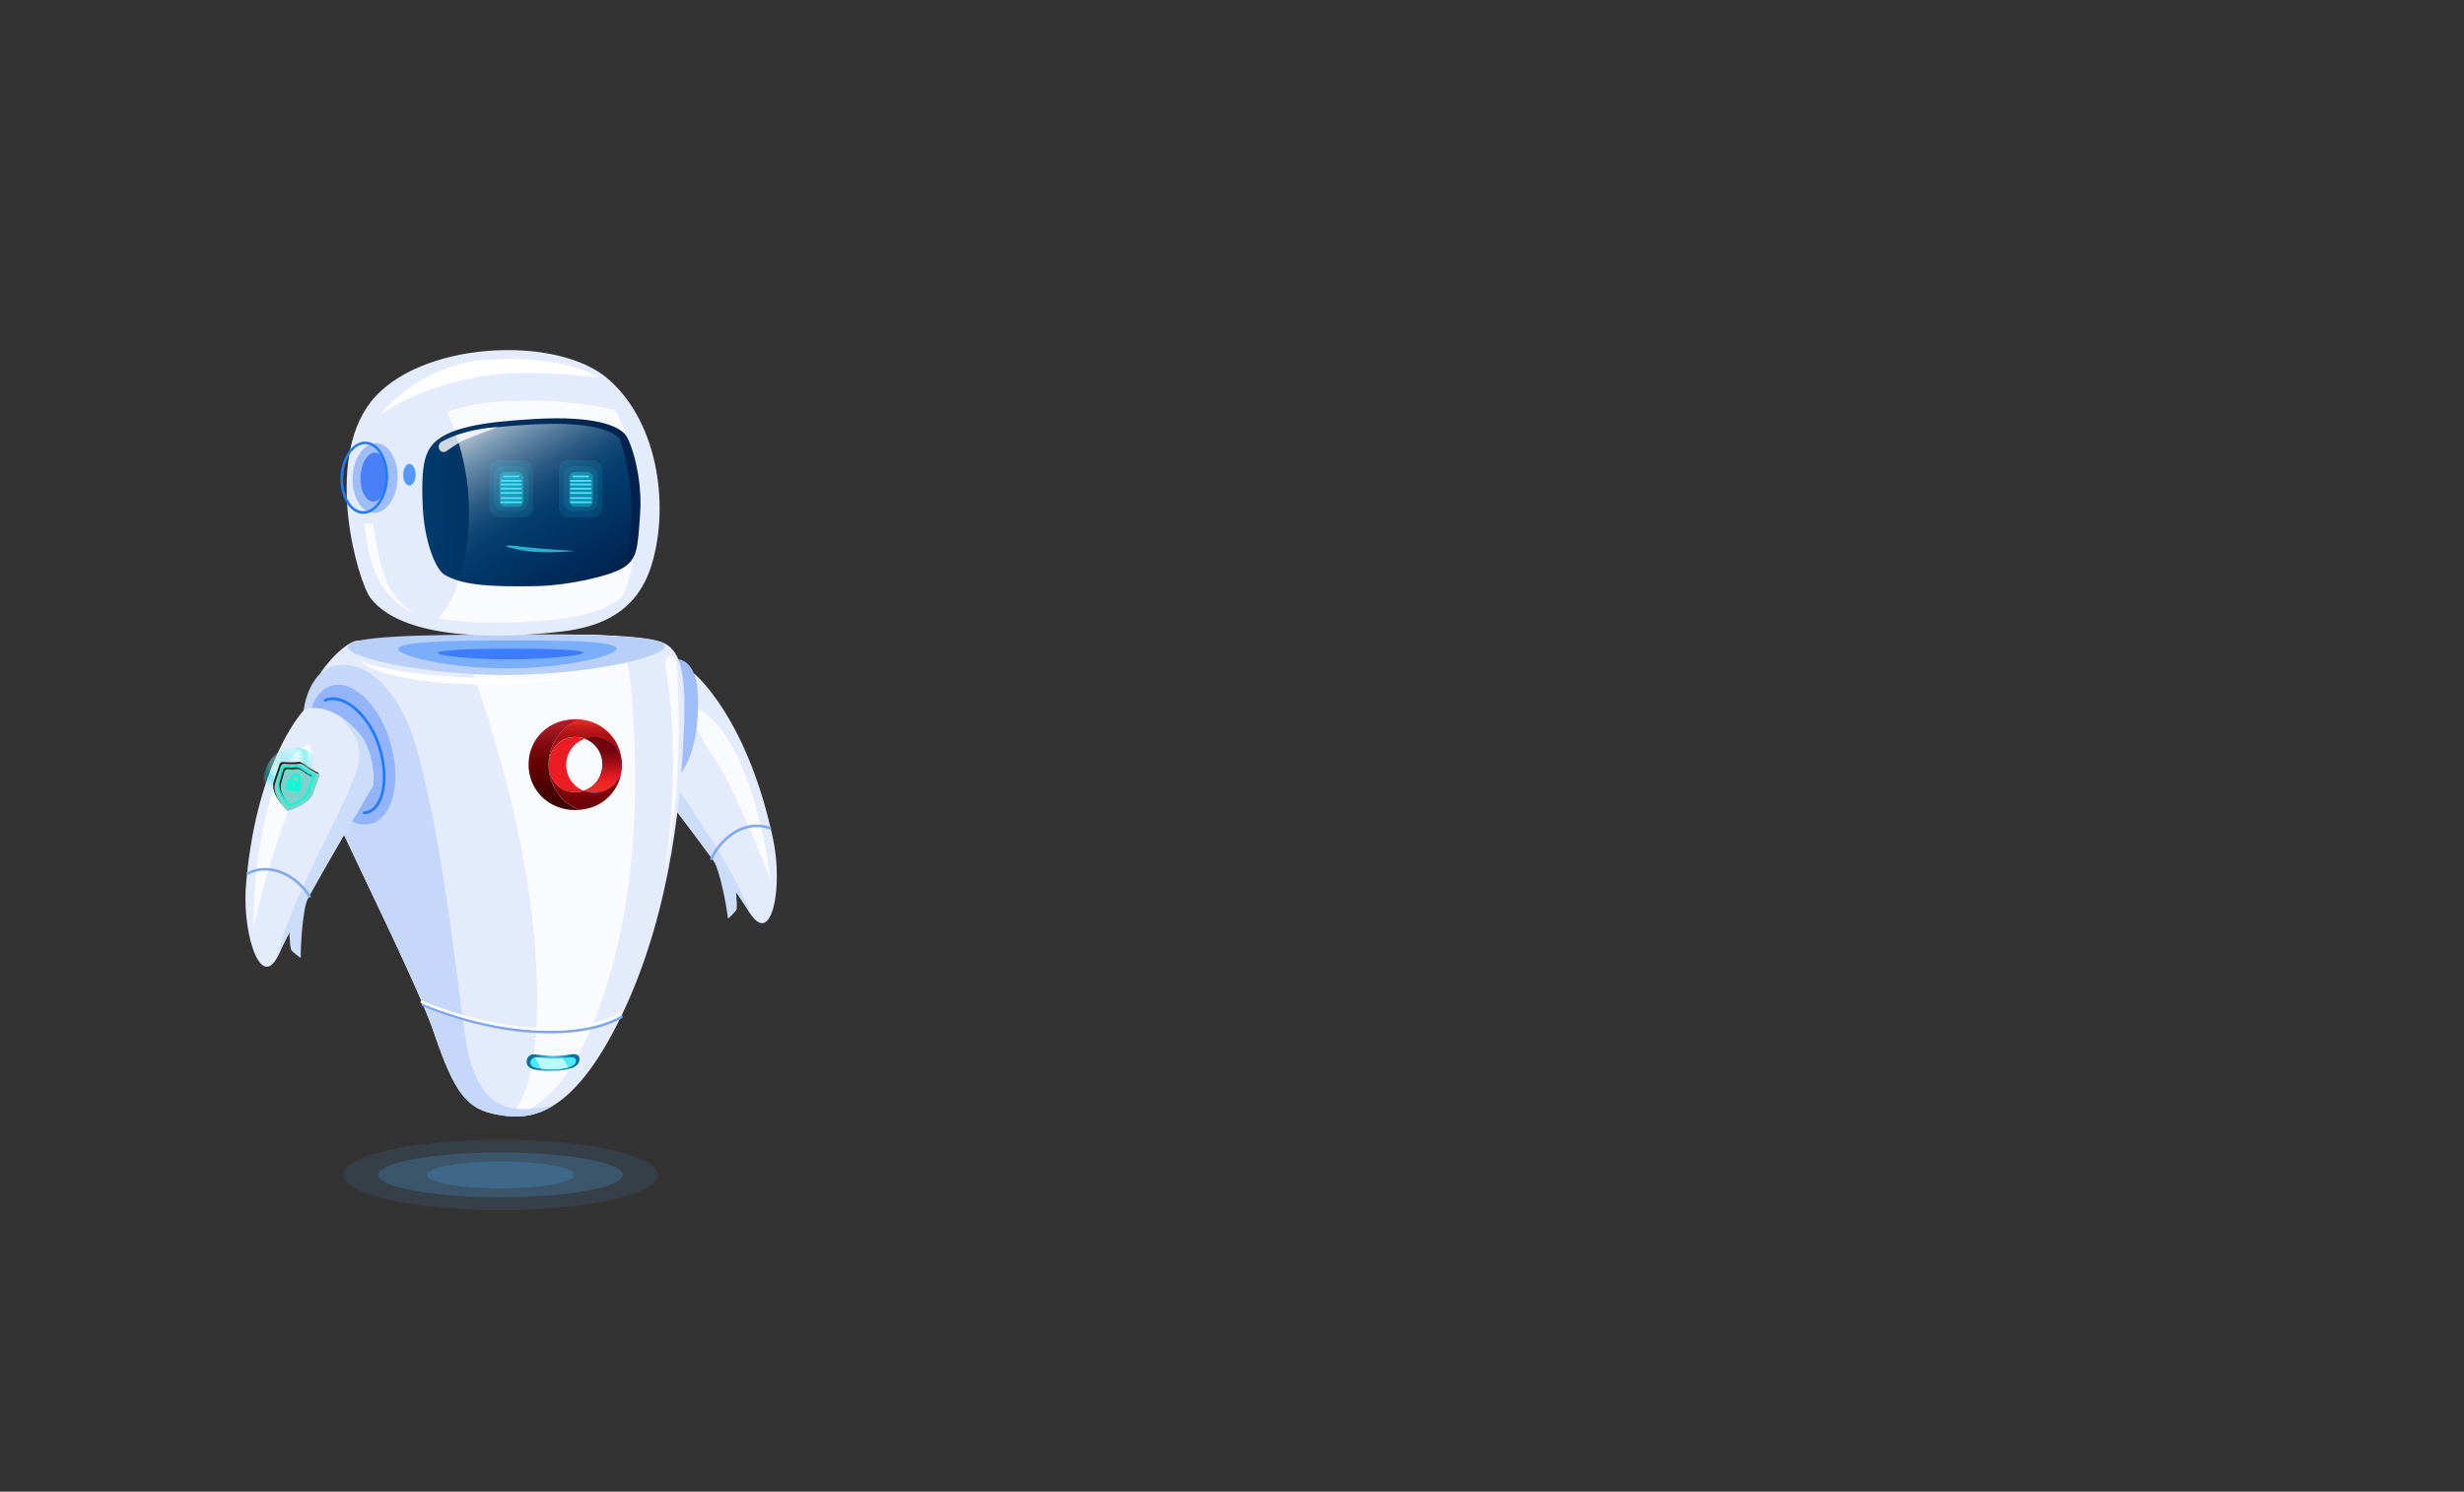 <svg xmlns="http://www.w3.org/2000/svg" xmlns:xlink="http://www.w3.org/1999/xlink" width="1024" height="620" viewBox="0 0 1024 620">
  <rect x="0" y="0" width="1024" height="620" fill="#333333" stroke="none"/>
  <defs>
    <style>
      .cls-1 {
        isolation: isolate;
      }

      .cls-2 {
        fill: none;
      }

      .cls-3, .cls-4 {
        fill: #51b2fb;
      }

      .cls-3, .cls-32 {
        opacity: 0.1;
      }

      .cls-4 {
        opacity: 0.2;
      }

      .cls-5 {
        fill: #e3ebfc;
      }

      .cls-6 {
        fill: #ccddfa;
      }

      .cls-7 {
        fill: #fafbff;
      }

      .cls-8 {
        fill: #80a7f6;
      }

      .cls-9 {
        fill: #9fbcfb;
      }

      .cls-10 {
        fill: #b8d0f9;
      }

      .cls-11, .cls-29, .cls-31 {
        fill: #207bff;
      }

      .cls-11, .cls-37 {
        opacity: 0.4;
      }

      .cls-12 {
        fill: #004bff;
        opacity: 0.5;
        mix-blend-mode: multiply;
      }

      .cls-13 {
        fill: #c5d8fa;
      }

      .cls-14 {
        fill: url(#_ÂÁ_Ï_ÌÌ_È_ËÂÌÚ_30);
      }

      .cls-15 {
        fill: #4aebff;
      }

      .cls-16, .cls-30 {
        fill: #fff;
      }

      .cls-17 {
        fill: #bef9ff;
      }

      .cls-18 {
        fill: url(#linear-gradient);
      }

      .cls-19 {
        fill: #ec1c24;
      }

      .cls-20 {
        fill: url(#linear-gradient-2);
      }

      .cls-21 {
        fill: url(#linear-gradient-3);
      }

      .cls-22 {
        fill: url(#linear-gradient-4);
      }

      .cls-23 {
        fill: url(#linear-gradient-5);
      }

      .cls-24 {
        fill: url(#linear-gradient-6);
      }

      .cls-25 {
        fill: url(#linear-gradient-7);
      }

      .cls-26 {
        fill: url(#_ÂÁ_Ï_ÌÌ_È_ËÂÌÚ_14);
      }

      .cls-27 {
        fill: url(#_ÂÁ_Ï_ÌÌ_È_ËÂÌÚ_18);
      }

      .cls-28 {
        fill: #4880f8;
      }

      .cls-30 {
        opacity: 0.8;
      }

      .cls-31 {
        opacity: 0.72;
      }

      .cls-32, .cls-33, .cls-34, .cls-35 {
        fill: #3ae6fb;
      }

      .cls-33 {
        opacity: 0.3;
      }

      .cls-35 {
        opacity: 0.7;
      }

      .cls-36 {
        fill: #93b4fb;
      }

      .cls-37 {
        mix-blend-mode: lighten;
        fill: url(#radial-gradient);
      }

      .cls-38 {
        fill: #00ffda;
      }

      .cls-39 {
        fill: #7fd1ca;
      }

      .cls-40 {
        fill: #1e1e1e;
      }
    </style>
    <radialGradient id="_ÂÁ_Ï_ÌÌ_È_ËÂÌÚ_30" data-name="¡ÂÁ˚ÏˇÌÌ˚È „‡‰ËÂÌÚ 30" cx="4514.35" cy="441.61" r="8.14" gradientTransform="translate(-4284.51)" gradientUnits="userSpaceOnUse">
      <stop offset="0" stop-color="#4aebff"/>
      <stop offset="1" stop-color="#00709e"/>
    </radialGradient>
    <linearGradient id="linear-gradient" x1="198.02" y1="299.44" x2="198.02" y2="344.32" gradientTransform="translate(45.19)" gradientUnits="userSpaceOnUse">
      <stop offset="0.02" stop-color="#dd2a21"/>
      <stop offset="0.06" stop-color="#c8201b"/>
      <stop offset="0.1" stop-color="#b71717"/>
      <stop offset="0.15" stop-color="#ac1113"/>
      <stop offset="0.22" stop-color="#a50e12"/>
      <stop offset="0.43" stop-color="#a30d11"/>
      <stop offset="0.79" stop-color="#6b0006"/>
    </linearGradient>
    <linearGradient id="linear-gradient-2" x1="184.98" y1="301.44" x2="184.98" y2="333.66" gradientTransform="translate(45.19)" gradientUnits="userSpaceOnUse">
      <stop offset="0" stop-color="#ad1a27"/>
      <stop offset="0.08" stop-color="#9e151f"/>
      <stop offset="0.28" stop-color="#7d090e"/>
      <stop offset="0.44" stop-color="#680304"/>
      <stop offset="0.56" stop-color="#610000"/>
      <stop offset="0.73" stop-color="#520000"/>
      <stop offset="1" stop-color="#3f0000"/>
    </linearGradient>
    <linearGradient id="linear-gradient-3" x1="736.77" y1="318.03" x2="757.6" y2="318.03" gradientTransform="matrix(-1, 0, 0, 1, 1015.73, 0)" gradientUnits="userSpaceOnUse">
      <stop offset="0" stop-color="#be1349"/>
      <stop offset="0.24" stop-color="#be124e"/>
      <stop offset="0.25" stop-color="#be124e"/>
      <stop offset="1" stop-color="#7a0025"/>
    </linearGradient>
    <linearGradient id="linear-gradient-4" x1="729.83" y1="328.73" x2="757.7" y2="328.73" gradientTransform="matrix(-1, 0, 0, 1, 1015.73, 0)" gradientUnits="userSpaceOnUse">
      <stop offset="0" stop-color="#282881"/>
      <stop offset="0.27" stop-color="#26257d"/>
      <stop offset="0.55" stop-color="#1f1b70"/>
      <stop offset="0.84" stop-color="#150c5b"/>
      <stop offset="1" stop-color="#0d004c"/>
    </linearGradient>
    <linearGradient id="linear-gradient-5" x1="736.42" y1="328.73" x2="757.61" y2="328.73" xlink:href="#linear-gradient-3"/>
    <linearGradient id="linear-gradient-6" x1="740.71" y1="317.94" x2="767.34" y2="317.94" xlink:href="#linear-gradient-4"/>
    <linearGradient id="linear-gradient-7" x1="205.31" y1="327.67" x2="205.31" y2="312.42" gradientTransform="translate(45.19)" gradientUnits="userSpaceOnUse">
      <stop offset="0" stop-color="#ed2d24"/>
      <stop offset="0.12" stop-color="#ed2824"/>
      <stop offset="0.25" stop-color="#ec1c24"/>
      <stop offset="1" stop-color="#74020d"/>
    </linearGradient>
    <linearGradient id="_ÂÁ_Ï_ÌÌ_È_ËÂÌÚ_14" data-name="¡ÂÁ˚ÏˇÌÌ˚È „‡‰ËÂÌÚ 14" x1="4455.34" y1="421.57" x2="4545.92" y2="421.57" gradientTransform="translate(-4295.07 14.34) rotate(-2.88)" gradientUnits="userSpaceOnUse">
      <stop offset="0" stop-color="#003a6b"/>
      <stop offset="1" stop-color="#00204c"/>
    </linearGradient>
    <linearGradient id="_ÂÁ_Ï_ÌÌ_È_ËÂÌÚ_18" data-name="¡ÂÁ˚ÏˇÌÌ˚È „‡‰ËÂÌÚ 18" x1="4485.35" y1="171.19" x2="4531.24" y2="248.51" gradientTransform="translate(-4284.51)" gradientUnits="userSpaceOnUse">
      <stop offset="0" stop-color="#cbd7e1"/>
      <stop offset="0.05" stop-color="#aec0d0"/>
      <stop offset="0.15" stop-color="#7998b2"/>
      <stop offset="0.26" stop-color="#4e7698"/>
      <stop offset="0.35" stop-color="#2c5c85"/>
      <stop offset="0.44" stop-color="#144976"/>
      <stop offset="0.53" stop-color="#053e6e"/>
      <stop offset="0.6" stop-color="#003a6b"/>
      <stop offset="1" stop-color="#00204c"/>
    </linearGradient>
    <radialGradient id="radial-gradient" cx="3019.5" cy="411.8" r="17.24" gradientTransform="matrix(0.74, 0.02, -0.03, 0.82, -2103.65, -82.03)" gradientUnits="userSpaceOnUse">
      <stop offset="0" stop-color="#00ddde" stop-opacity="0.52"/>
      <stop offset="0.09" stop-color="#2de6e7" stop-opacity="0.65"/>
      <stop offset="0.2" stop-color="#63f1f1" stop-opacity="0.8"/>
      <stop offset="0.3" stop-color="#8af8f9" stop-opacity="0.91"/>
      <stop offset="0.38" stop-color="#a2fdfd" stop-opacity="0.98"/>
      <stop offset="0.43" stop-color="#abffff"/>
      <stop offset="0.46" stop-color="#9ffcfd"/>
      <stop offset="0.51" stop-color="#7ff6f6"/>
      <stop offset="0.58" stop-color="#4aebeb"/>
      <stop offset="0.66" stop-color="#03dcdd"/>
      <stop offset="0.66" stop-color="#00dbdc"/>
      <stop offset="0.69" stop-color="#08dcdd" stop-opacity="0.97"/>
      <stop offset="0.74" stop-color="#1fdfe0" stop-opacity="0.88"/>
      <stop offset="0.8" stop-color="#44e5e5" stop-opacity="0.73"/>
      <stop offset="0.87" stop-color="#78eced" stop-opacity="0.53"/>
      <stop offset="0.94" stop-color="#baf5f6" stop-opacity="0.27"/>
      <stop offset="1" stop-color="#fff" stop-opacity="0"/>
    </radialGradient>
  </defs>
  <title>robot</title>
  <g class="cls-1">
    <g id="Robot">
      <g id="fondo">
        <rect class="cls-2" width="1024" height="620"/>
      </g>
      <g id="sombra">
        <g>
          <ellipse class="cls-3" cx="208.03" cy="488.34" rx="65.28" ry="14.66"/>
          <ellipse class="cls-4" cx="208.03" cy="488.34" rx="50.85" ry="9.32"/>
          <path class="cls-4" d="M238.64,488.34c0,3.1-13.7,5.62-30.61,5.62s-30.62-2.52-30.62-5.62,13.71-5.61,30.62-5.61S238.64,485.24,238.64,488.34Z"/>
        </g>
      </g>
      <g id="brazoIzquierdo">
        <g>
          <g>
            <path class="cls-5" d="M321.34,349.07c-9.54-45.35-28-64.69-32.39-68.71a3.78,3.78,0,0,0-2.32-1c-3.22-.2-11.54.63-19.71,12.69-5.64,8.33-3.68,21.8-3.17,22.45,5.3,6.8,38.6,49.62,47.45,64.28C320.82,394.71,325.42,368.45,321.34,349.07Z"/>
            <path class="cls-6" d="M266.87,292.09a37.43,37.43,0,0,1,7.76-8.61c-.88,1.06-1.76,2.23-2.65,3.54-7.12,10.52-3.7,17.64-1.2,22.5,9,17.45,34.4,49.79,40.94,70.19q-.29-.42-.57-.9c-8.84-14.65-42.15-57.47-47.45-64.27C263.19,313.89,261.23,300.42,266.87,292.09Z"/>
            <path class="cls-7" d="M292.83,296.3c21.34,15.37,27.56,70,27.56,70S306.27,328.7,295.55,313,285.55,291.06,292.83,296.3Z"/>
            <path class="cls-6" d="M305.88,370c.11,3.18.51,5.81.25,7.89-.1.72-3.59,4.21-3.62,3.84-.26-3.3-3.23-20.45-6.39-24.79C295,355.38,305.76,366.81,305.88,370Z"/>
            <path class="cls-8" d="M295.74,357.46a.53.53,0,0,0,.41-.3c4-8.69,13.66-16,23.64-12.44a.53.53,0,0,0,.36-1c-10.57-3.77-20.75,3.88-25,13a.54.54,0,0,0,.26.7A.6.6,0,0,0,295.74,357.46Z"/>
          </g>
          <path class="cls-9" d="M289.71,300.52c-1.23,14.16-7.16,25.21-13.25,24.68s-10-12.43-8.81-26.59,7.15-25,13.25-24.69C289.72,274.39,290.93,286.36,289.71,300.52Z"/>
        </g>
      </g>
      <g id="torso">
        <g>
          <path class="cls-5" d="M149,266.25c-6.32-.41-28.62,21.95-21.91,43.65s44.7,94.1,53.3,119.45,13.77,31.59,26,33.89,30.72,3.14,52.15-41.61,24.73-95,25.71-118.89-1.53-33.36-9.88-36.08C254.91,260.3,149,266.25,149,266.25Z"/>
          <path class="cls-7" d="M249.9,416.36c16.61-47.08,14.61-97.68,13.07-121.66-1-15.94-2.91-25.34-6.58-30.39-17.7-1-43.56-.57-65.47.14,11.72,30.91,29,83,31.92,136.58,1.92,35.77-3,53.25-9.86,62.2C224.14,461,237.53,451.39,249.9,416.36Z"/>
          <path class="cls-10" d="M276.23,268.64c0,4.64-32.78,11.85-65.85,11.9s-65.88-7-65.89-11.68,32.79-5.06,65.87-5.12S276.22,264,276.23,268.64Z"/>
          <path class="cls-11" d="M256.24,269.59c0,3.21-22.58,8.19-45.36,8.23s-45.38-4.87-45.39-8.08,22.59-3.5,45.37-3.54S256.23,266.38,256.24,269.59Z"/>
          <path class="cls-12" d="M242.37,271.26c0,1.22-15.57,2.78-30.74,2.8s-29.71-1.48-29.71-2.7,14.52-1.72,29.7-1.74S242.37,270,242.37,271.26Z"/>
          <path class="cls-13" d="M194,434.59c-3.51-19-8.75-81-21.22-124.81-6.25-21.94-21-37.43-35.21-32.52-10.11,3.48-14.11,20.91-10.48,32.64,6.71,21.69,44.7,94.1,53.3,119.45s13.77,31.59,26,33.89c6.3,1.18,14.26,2,23.43-3.65C217.41,461.53,199.82,466,194,434.59Z"/>
          <path class="cls-14" d="M237.78,443.83a22.68,22.68,0,0,1-7.54,1.24,34.93,34.93,0,0,1-8.43-.61c-1.57-.4-2.95-1.42-2.94-3.14h0a3,3,0,0,1,2.95-3.12s6.48.72,8.06.7a56.52,56.52,0,0,0,8.19-.77c1.63,0,3.15.48,2.66,2.81C240.5,442,239.74,443.09,237.78,443.83Z"/>
          <path class="cls-15" d="M236.74,443.48a23,23,0,0,1-6.51.88,35.47,35.47,0,0,1-7.29-.44c-1.36-.28-2.55-1-2.55-2.23h0a2.41,2.41,0,0,1,2.55-2.23s5.61.52,7,.51a61,61,0,0,0,7.08-.55c1.41,0,2.72.34,2.3,2C239.09,442.19,238.44,443,236.74,443.48Z"/>
          <path class="cls-8" d="M228.42,429.52c-14.9,0-33.17-3.23-52.87-11.33a.53.53,0,1,1,.4-1c36.71,15.1,68.31,13.18,82.12,5a.53.53,0,0,1,.54.91C252,427,241.53,429.52,228.42,429.52Z"/>
          <path class="cls-16" d="M228,428.34c-14.9,0-33.17-3.23-52.87-11.33a.53.53,0,0,1,.4-1c36.72,15.09,68.31,13.18,82.12,5a.53.53,0,1,1,.54.91C251.65,425.84,241.14,428.34,228,428.34Z"/>
          <path class="cls-7" d="M281.47,278.49C284.29,335.86,276,363,276,363s7.91-43.35.62-85.25C275.63,272,281,269.52,281.47,278.49Z"/>
          <path class="cls-16" d="M149.55,274.48s6.52,3.93,30.4,6.15,55.29,1.79,55.29,1.79-29,3.84-55.41,1S149.55,274.48,149.55,274.48Z"/>
          <path class="cls-17" d="M233.74,439.78c-1.16.1-2.5.18-3.83.19s-7-.51-7-.51a3.07,3.07,0,0,0-.53.05l2.57,4.7a50.73,50.73,0,0,0,5.25.15,24.12,24.12,0,0,0,6.06-.76Z"/>
          <g>
            <path class="cls-18" d="M228,317.8A20.25,20.25,0,0,1,240.64,299a20.64,20.64,0,0,1,2.25.28,18.67,18.67,0,0,1,15.52,17.78c0,.2,0,.4,0,.61v.22A11.57,11.57,0,0,0,243.09,307c1.14-.41,1.09-.41-.07,0a11.21,11.21,0,0,0-3.9-.68c-6.46,0-11,5.21-11,11.45v.1c0,6.25,4.48,11.35,10.93,11.35a11.11,11.11,0,0,0,3.56-.57,11.57,11.57,0,0,0,15.85-10.55A18.48,18.48,0,0,1,243,336.29a20.19,20.19,0,0,1-2.37.29A20.26,20.26,0,0,1,228,317.8Z"/>
            <path class="cls-19" d="M235.3,317.94a11.57,11.57,0,0,0,7.27,10.74,11.11,11.11,0,0,1-3.56.57c-6.45,0-10.93-5.1-10.93-11.35v-.1c0-6.24,4.58-11.45,11-11.45a11.21,11.21,0,0,1,3.9.68c1.16-.43,1.21-.43.07,0A11.58,11.58,0,0,0,235.3,317.94Z"/>
            <path class="cls-20" d="M239,299c.55,0,1.09,0,1.63.07a20.26,20.26,0,0,0,0,37.55q-.75.06-1.53.06c-11.25,0-19.42-8.48-19.42-18.84v-.1C219.7,307.34,227.77,299,239,299Z"/>
            <path class="cls-21" d="M258.43,317.94c0,.06,0,.13,0,.19s0-.14,0-.21Z"/>
            <path class="cls-22" d="M242.89,328.57c1.21.43,1.19.44,0,0Z"/>
            <path class="cls-23" d="M242.89,328.57c1.21.43,1.19.44,0,0Z"/>
            <path class="cls-24" d="M246.86,329.5a11.57,11.57,0,0,1-4.29-.82l.32-.11c1.19.44,1.21.43,0,0a11.28,11.28,0,0,0,7.44-10.77v-.1A11.1,11.1,0,0,0,243,307l.07,0a11.57,11.57,0,0,1,15.34,10.91c0,.07,0,.14,0,.21A11.55,11.55,0,0,1,246.86,329.5Z"/>
            <path class="cls-25" d="M246.86,329.5a11.57,11.57,0,0,1-4.29-.82l.32-.11c1.19.44,1.21.43,0,0a11.28,11.28,0,0,0,7.44-10.77v-.1A11.1,11.1,0,0,0,243,307l.07,0a11.57,11.57,0,0,1,15.34,10.91c0,.07,0,.14,0,.21A11.55,11.55,0,0,1,246.86,329.5Z"/>
          </g>
        </g>
      </g>
      <g id="cabeza">
        <g>
          <g>
            <path class="cls-5" d="M154,248.6c15.05,19.38,61.12,15.69,74,14.47s34.58-3.47,42.41-27.09,3.92-59.68-17.62-78.42-79.17-15.69-98.75,9.57S148.79,241.88,154,248.6Z"/>
            <path class="cls-16" d="M158,172.29c.86-.31,18.65-14.14,50.86-16.9,11.09-.95,28.37,0,39.46,1.54-1.1-1.17-17-10.38-49.89-7C190.4,150.81,171.81,155.83,158,172.29Z"/>
            <path class="cls-7" d="M216.56,166.56c-10.37.17-20.76.9-30.54,4.62a2.18,2.18,0,0,0-.23.09c10.15,21.49,11,49.49,5,69.51A42.22,42.22,0,0,1,182.2,257c17.92,3.16,38,1.51,45.77.77,8.49-.81,20.87-2.07,30.56-9.67a49.57,49.57,0,0,0,2.8-7.33c6-20.28,5.09-48.76-5.44-70.35A167.05,167.05,0,0,0,216.56,166.56Z"/>
            <path class="cls-26" d="M179.06,185.64c6-8.13,22.27-10.25,42.69-11.47,26.34-1.57,35.25,3.2,37.94,6.24s7.36,18.18,6.35,32.88-1.16,19.12-7.21,22.78-23.52,7.23-34.81,7.51c-21.39.52-32.17-.52-39.32-4.72-3.65-2.15-8.3-13.72-9-28S176,189.86,179.06,185.64Z"/>
            <path class="cls-27" d="M221,176.44c-12.68.74-23.7,1.83-31.46,4.57,6.78,18.82,6.83,41.15,1.79,57.67-.05.19-.12.37-.18.56,6.78,1.95,16.48,2.43,32,2.06,10.83-.26,27.59-3.61,33.39-7a10.36,10.36,0,0,0,4.55-4.74,98.32,98.32,0,0,0-3.35-46.79c-.13-.18-.25-.34-.37-.48C254.83,179.43,246.28,175,221,176.44Z"/>
            <path class="cls-9" d="M165.21,199.16c-.36,8-4.82,14.27-10,14s-9-6.89-8.68-14.87,4.81-14.28,10-14.05S165.56,191.17,165.21,199.16Z"/>
            <path class="cls-28" d="M161.13,198.56c-.25,5.6-3,10-6.1,9.9s-5.45-4.8-5.2-10.41,3-10,6.1-9.9S161.38,193,161.13,198.56Z"/>
            <path class="cls-29" d="M161.22,199l-.53,0,.53,0a19.7,19.7,0,0,0-2.35-10.64c-1.73-3-4.16-4.67-6.84-4.79-5.41-.24-10.14,6.29-10.51,14.55s3.75,15.19,9.18,15.43H151C156.3,213.54,160.86,207.09,161.22,199ZM152,184.61c2.3.1,4.42,1.61,6,4.26a18.55,18.55,0,0,1,2.2,10.06c-.34,7.68-4.57,13.74-9.41,13.54s-8.52-6.64-8.18-14.32,4.42-13.55,9.17-13.55Z"/>
            <path class="cls-7" d="M151.34,217.67l3.78.13s1.61,15.69,6.13,24.91,10.95,12.17,10.95,12.17-9.68-3.13-15.47-15.08C152.55,231.19,151.34,217.67,151.34,217.67Z"/>
            <path class="cls-30" d="M182.61,186.84v0a2,2,0,0,0,2.88.68c1.84-1.26,4.64-3.14,6.25-4,2.54-1.39,15.12-6,15.12-6s-12.61.26-23.31,6.08A2.37,2.37,0,0,0,182.61,186.84Z"/>
          </g>
          <path class="cls-31" d="M172.73,197.32c0,2.48-1.16,4.49-2.58,4.49s-2.57-2-2.57-4.49,1.15-4.49,2.57-4.49S172.73,194.84,172.73,197.32Z"/>
        </g>
      </g>
      <g id="ojos">
        <g>
          <rect class="cls-32" x="203.29" y="191.23" width="18.17" height="23.74" rx="3.93"/>
          <rect class="cls-32" x="205.2" y="193.78" width="14.36" height="18.63" rx="3.93"/>
          <rect class="cls-33" x="207.61" y="196.17" width="9.96" height="14.51" rx="2.44"/>
          <path class="cls-34" d="M216.52,201.76h-8.19a.38.38,0,0,1-.39-.39.39.39,0,0,1,.39-.4h8.19a.39.39,0,0,1,.39.4A.38.38,0,0,1,216.52,201.76Z"/>
          <path class="cls-34" d="M216.52,203.49h-8.19a.4.4,0,0,1,0-.79h8.19a.4.4,0,0,1,0,.79Z"/>
          <path class="cls-34" d="M216.52,205.28h-8.19a.38.38,0,0,1-.39-.39.39.39,0,0,1,.39-.4h8.19a.39.39,0,0,1,.39.4A.38.38,0,0,1,216.52,205.28Z"/>
          <path class="cls-34" d="M215.47,198.45h-6.09a.4.4,0,0,1-.4-.4.39.39,0,0,1,.4-.39h6.09a.39.39,0,0,1,.4.39A.4.4,0,0,1,215.47,198.45Z"/>
          <path class="cls-34" d="M216.52,200.24h-8.19a.4.4,0,0,1,0-.79h8.19a.4.4,0,0,1,0,.79Z"/>
          <path class="cls-34" d="M216.52,207.41h-8.19a.38.38,0,0,1-.39-.39.39.39,0,0,1,.39-.4h8.19a.39.39,0,0,1,.39.4A.38.38,0,0,1,216.52,207.41Z"/>
          <path class="cls-34" d="M216.52,209.14h-8.19a.38.38,0,0,1-.39-.39.39.39,0,0,1,.39-.4h8.19a.39.39,0,0,1,.39.4A.38.38,0,0,1,216.52,209.14Z"/>
        </g>
        <g>
          <rect class="cls-32" x="232.24" y="191.23" width="18.17" height="23.74" rx="3.93"/>
          <rect class="cls-32" x="234.15" y="193.78" width="14.36" height="18.63" rx="3.93"/>
          <rect class="cls-33" x="236.57" y="196.17" width="9.96" height="14.51" rx="2.44"/>
          <path class="cls-34" d="M245.47,201.76h-8.19a.39.39,0,0,1-.39-.39.4.4,0,0,1,.39-.4h8.19a.39.39,0,0,1,.39.4A.38.38,0,0,1,245.47,201.76Z"/>
          <path class="cls-34" d="M245.47,203.49h-8.19a.4.4,0,0,1,0-.79h8.19a.4.4,0,0,1,0,.79Z"/>
          <path class="cls-34" d="M245.47,205.28h-8.19a.39.39,0,0,1-.39-.39.4.4,0,0,1,.39-.4h8.19a.39.39,0,0,1,.39.4A.38.38,0,0,1,245.47,205.28Z"/>
          <path class="cls-34" d="M244.43,198.45h-6.1a.4.4,0,0,1-.4-.4.39.39,0,0,1,.4-.39h6.1a.39.39,0,0,1,.39.39A.4.4,0,0,1,244.43,198.45Z"/>
          <path class="cls-34" d="M245.47,200.24h-8.19a.4.4,0,0,1,0-.79h8.19a.4.4,0,0,1,0,.79Z"/>
          <path class="cls-34" d="M245.47,207.41h-8.19a.39.39,0,0,1-.39-.39.4.4,0,0,1,.39-.4h8.19a.39.39,0,0,1,.39.4A.38.38,0,0,1,245.47,207.41Z"/>
          <path class="cls-34" d="M245.47,209.14h-8.19a.39.39,0,0,1-.39-.39.4.4,0,0,1,.39-.4h8.19a.39.39,0,0,1,.39.4A.38.38,0,0,1,245.47,209.14Z"/>
        </g>
      </g>
      <g id="boca">
        <path class="cls-35" d="M216.16,227.13c8.2,1.05,22.9,1.86,22.9,1.86s-13,1.32-21.48-.14S207.34,226,216.16,227.13Z"/>
      </g>
      <g id="brazoDerecho">
        <g>
          <path class="cls-36" d="M162.34,309c4.54,15.83.94,30.76-8,33.34s-20-8.16-24.5-24-1-30.75,8-33.33S157.79,293.14,162.34,309Z"/>
          <path class="cls-29" d="M151.42,338.4a.57.57,0,0,1,0-1.14c2.15-.14,3.93-1.39,5.28-3.7,3.73-6.42,3-18.53-1.67-28.18-5.61-11.52-14.56-16.12-19.65-13.78a.57.57,0,0,1-.76-.27.58.58,0,0,1,.28-.76c6.4-3,15.88,3.47,21.15,14.31,4.84,10,5.55,22.54,1.63,29.25-1.53,2.63-3.67,4.1-6.19,4.27Z"/>
          <g>
            <path class="cls-5" d="M102.23,368c3.77-46.19,19.71-67.7,23.51-72.22a3.79,3.79,0,0,1,2.18-1.3c3.17-.61,11.53-.82,21.14,10.12,6.64,7.56,6.39,21.16,6,21.88-4.4,7.4-32.07,54.06-39,69.71C108.47,413.24,100.61,387.76,102.23,368Z"/>
            <path class="cls-6" d="M149.12,304.66a37.68,37.68,0,0,0-8.78-7.57c1,1,2,2,3.08,3.19,8.38,9.53,5.87,17,4,22.17-6.7,18.43-27.88,53.7-31.81,74.77.15-.31.3-.62.45-1,6.94-15.66,34.6-62.31,39-69.72C155.5,325.82,155.76,312.22,149.12,304.66Z"/>
            <path class="cls-7" d="M123.9,312.1C104.65,330,105.34,385,105.34,385s9.28-39.09,18-56S130.46,306,123.9,312.1Z"/>
            <path class="cls-6" d="M120.19,386.83c.29,3.17.22,5.83.75,7.86.18.7,4.08,3.73,4.06,3.35-.15-3.3.64-20.68,3.24-25.4C129.16,371,119.91,383.67,120.19,386.83Z"/>
            <path class="cls-8" d="M128.68,373.14a.53.53,0,0,1-.45-.25c-5.07-8.12-15.56-14.16-25-9.38a.53.53,0,1,1-.48-.94c10-5.07,21.07,1.25,26.39,9.76a.53.53,0,0,1-.17.73A.57.57,0,0,1,128.68,373.14Z"/>
          </g>
          <g>
            <path class="cls-37" d="M135.07,325.18c-.24,7.83-6.15,14-13.2,13.78s-12.57-6.73-12.34-14.56,6.15-14,13.2-13.78S135.3,317.35,135.07,325.18Z"/>
            <g>
              <path class="cls-38" d="M113.56,326c-.17,2.64,1.31,5.39,2.82,7.49a26.16,26.16,0,0,0,3.07,3.53s8.14-2.08,10.39-6.76c.46-1,2.59-7.1,2.59-7.1s.65-1.48-.56-2.16a39.2,39.2,0,0,1-4.13-2.34,11.72,11.72,0,0,0-2.75-1.77c-.78-.28-1.12-.12-2.55,0a46.63,46.63,0,0,1-4.86-.12c-1.43-.05-1.6,1.6-1.6,1.6S113.64,324.9,113.56,326Z"/>
              <path class="cls-39" d="M116,318.36s-2.34,6.54-2.42,7.64c-.34,5.27,5.89,11,5.89,11h0s8.15-2.09,10.39-6.76c.46-1,2.59-7.1,2.59-7.1s.65-1.49-.55-2.16a38.29,38.29,0,0,1-4.14-2.34,11.72,11.72,0,0,0-2.75-1.77c-.78-.28-1.12-.12-2.55,0a41.54,41.54,0,0,1-4.86-.13C116.15,316.71,116,318.36,116,318.36Zm1.28-.27,1.2,0a14.49,14.49,0,0,0,3.74,0c2.58-.5,3.37.81,4.61,1.7a23.61,23.61,0,0,0,3.17,1.85c.37.19.72.36,1,.54a1,1,0,0,1,0,.29.36.36,0,0,0,0,.09c-.82,2.34-2.23,6.31-2.55,7-1,2-3.42,3.53-5.31,4.43a26.45,26.45,0,0,1-3.15,1.25,25.66,25.66,0,0,1-2.19-2.65c-1.22-1.7-2.68-4.51-2.53-6.78a49,49,0,0,1,2-7.41C117.16,318.39,117.26,318.09,117.26,318.09Z"/>
              <path class="cls-40" d="M113.56,326c-.2,3.06,1.82,6.28,3.55,8.44-1.58-2.13-3.18-5-3-7.73.08-1.11,2.42-7.64,2.42-7.64s.17-1.65,1.6-1.61a43.9,43.9,0,0,0,4.85.12c1.44-.1,1.78-.26,2.56,0a11.93,11.93,0,0,1,2.75,1.77,40,40,0,0,0,4.13,2.34l.11.07a1.35,1.35,0,0,0-.66-.78,38.22,38.22,0,0,1-4.13-2.34,11.72,11.72,0,0,0-2.75-1.77c-.78-.28-1.12-.12-2.55,0a44,44,0,0,1-4.86-.12c-1.43,0-1.6,1.62-1.6,1.62S113.64,324.9,113.56,326Z"/>
              <path class="cls-39" d="M121.68,326.14a.52.52,0,0,0,.13.48l-.1.39a.09.09,0,0,0,.07.12l.31.09a.12.12,0,0,0,.13-.08l.1-.38a.51.51,0,1,0-.64-.62Z"/>
              <path class="cls-39" d="M121.69,323.53l-.2.74,2.26.6.19-.75a1.16,1.16,0,1,0-2.25-.59Z"/>
              <path class="cls-39" d="M117.6,320.18s-1.42,4.82-1.48,5.64c-.3,3.91,4.06,8.43,4.06,8.43h0s5.78-1.62,7.41-5.13c.34-.73,1.92-5.31,1.92-5.31s.47-1.12-.38-1.61a25.13,25.13,0,0,1-2.9-1.69c-.5-.37-1-.67-1.32-.9a4.53,4.53,0,0,0-.83-.45h0a3.11,3.11,0,0,0-1.69-.13,27.37,27.37,0,0,1-3.42,0C118,319,117.6,320.18,117.6,320.18Zm2.07,4.27a.63.63,0,0,1,.77-.45l.17,0,.2-.75a2.08,2.08,0,1,1,4,1.06l-.2.75.16,0a.62.62,0,0,1,.45.77l-.77,2.93a.63.63,0,0,1-.77.45l-4.35-1.14a.64.64,0,0,1-.45-.78Z"/>
              <path class="cls-40" d="M116.12,325.82c-.22,2.81,2,5.93,3.22,7.47-1.25-1.67-2.86-4.33-2.67-6.76.06-.82,1.48-5.64,1.48-5.64s.34-1.21,1.35-1.19a25.69,25.69,0,0,0,3.42,0,3.17,3.17,0,0,1,1.69.14h0a4.89,4.89,0,0,1,.83.45c.37.22.82.53,1.32.9a21.35,21.35,0,0,0,2.84,1.65,1,1,0,0,0-.48-.67,25.19,25.19,0,0,1-2.91-1.69c-.5-.37-1-.68-1.32-.9a5.81,5.81,0,0,0-.82-.45h0a3.06,3.06,0,0,0-1.69-.14,27.39,27.39,0,0,1-3.42,0c-1,0-1.35,1.19-1.35,1.19S116.18,325,116.12,325.82Z"/>
            </g>
          </g>
        </g>
      </g>
    </g>
  </g>
</svg>
